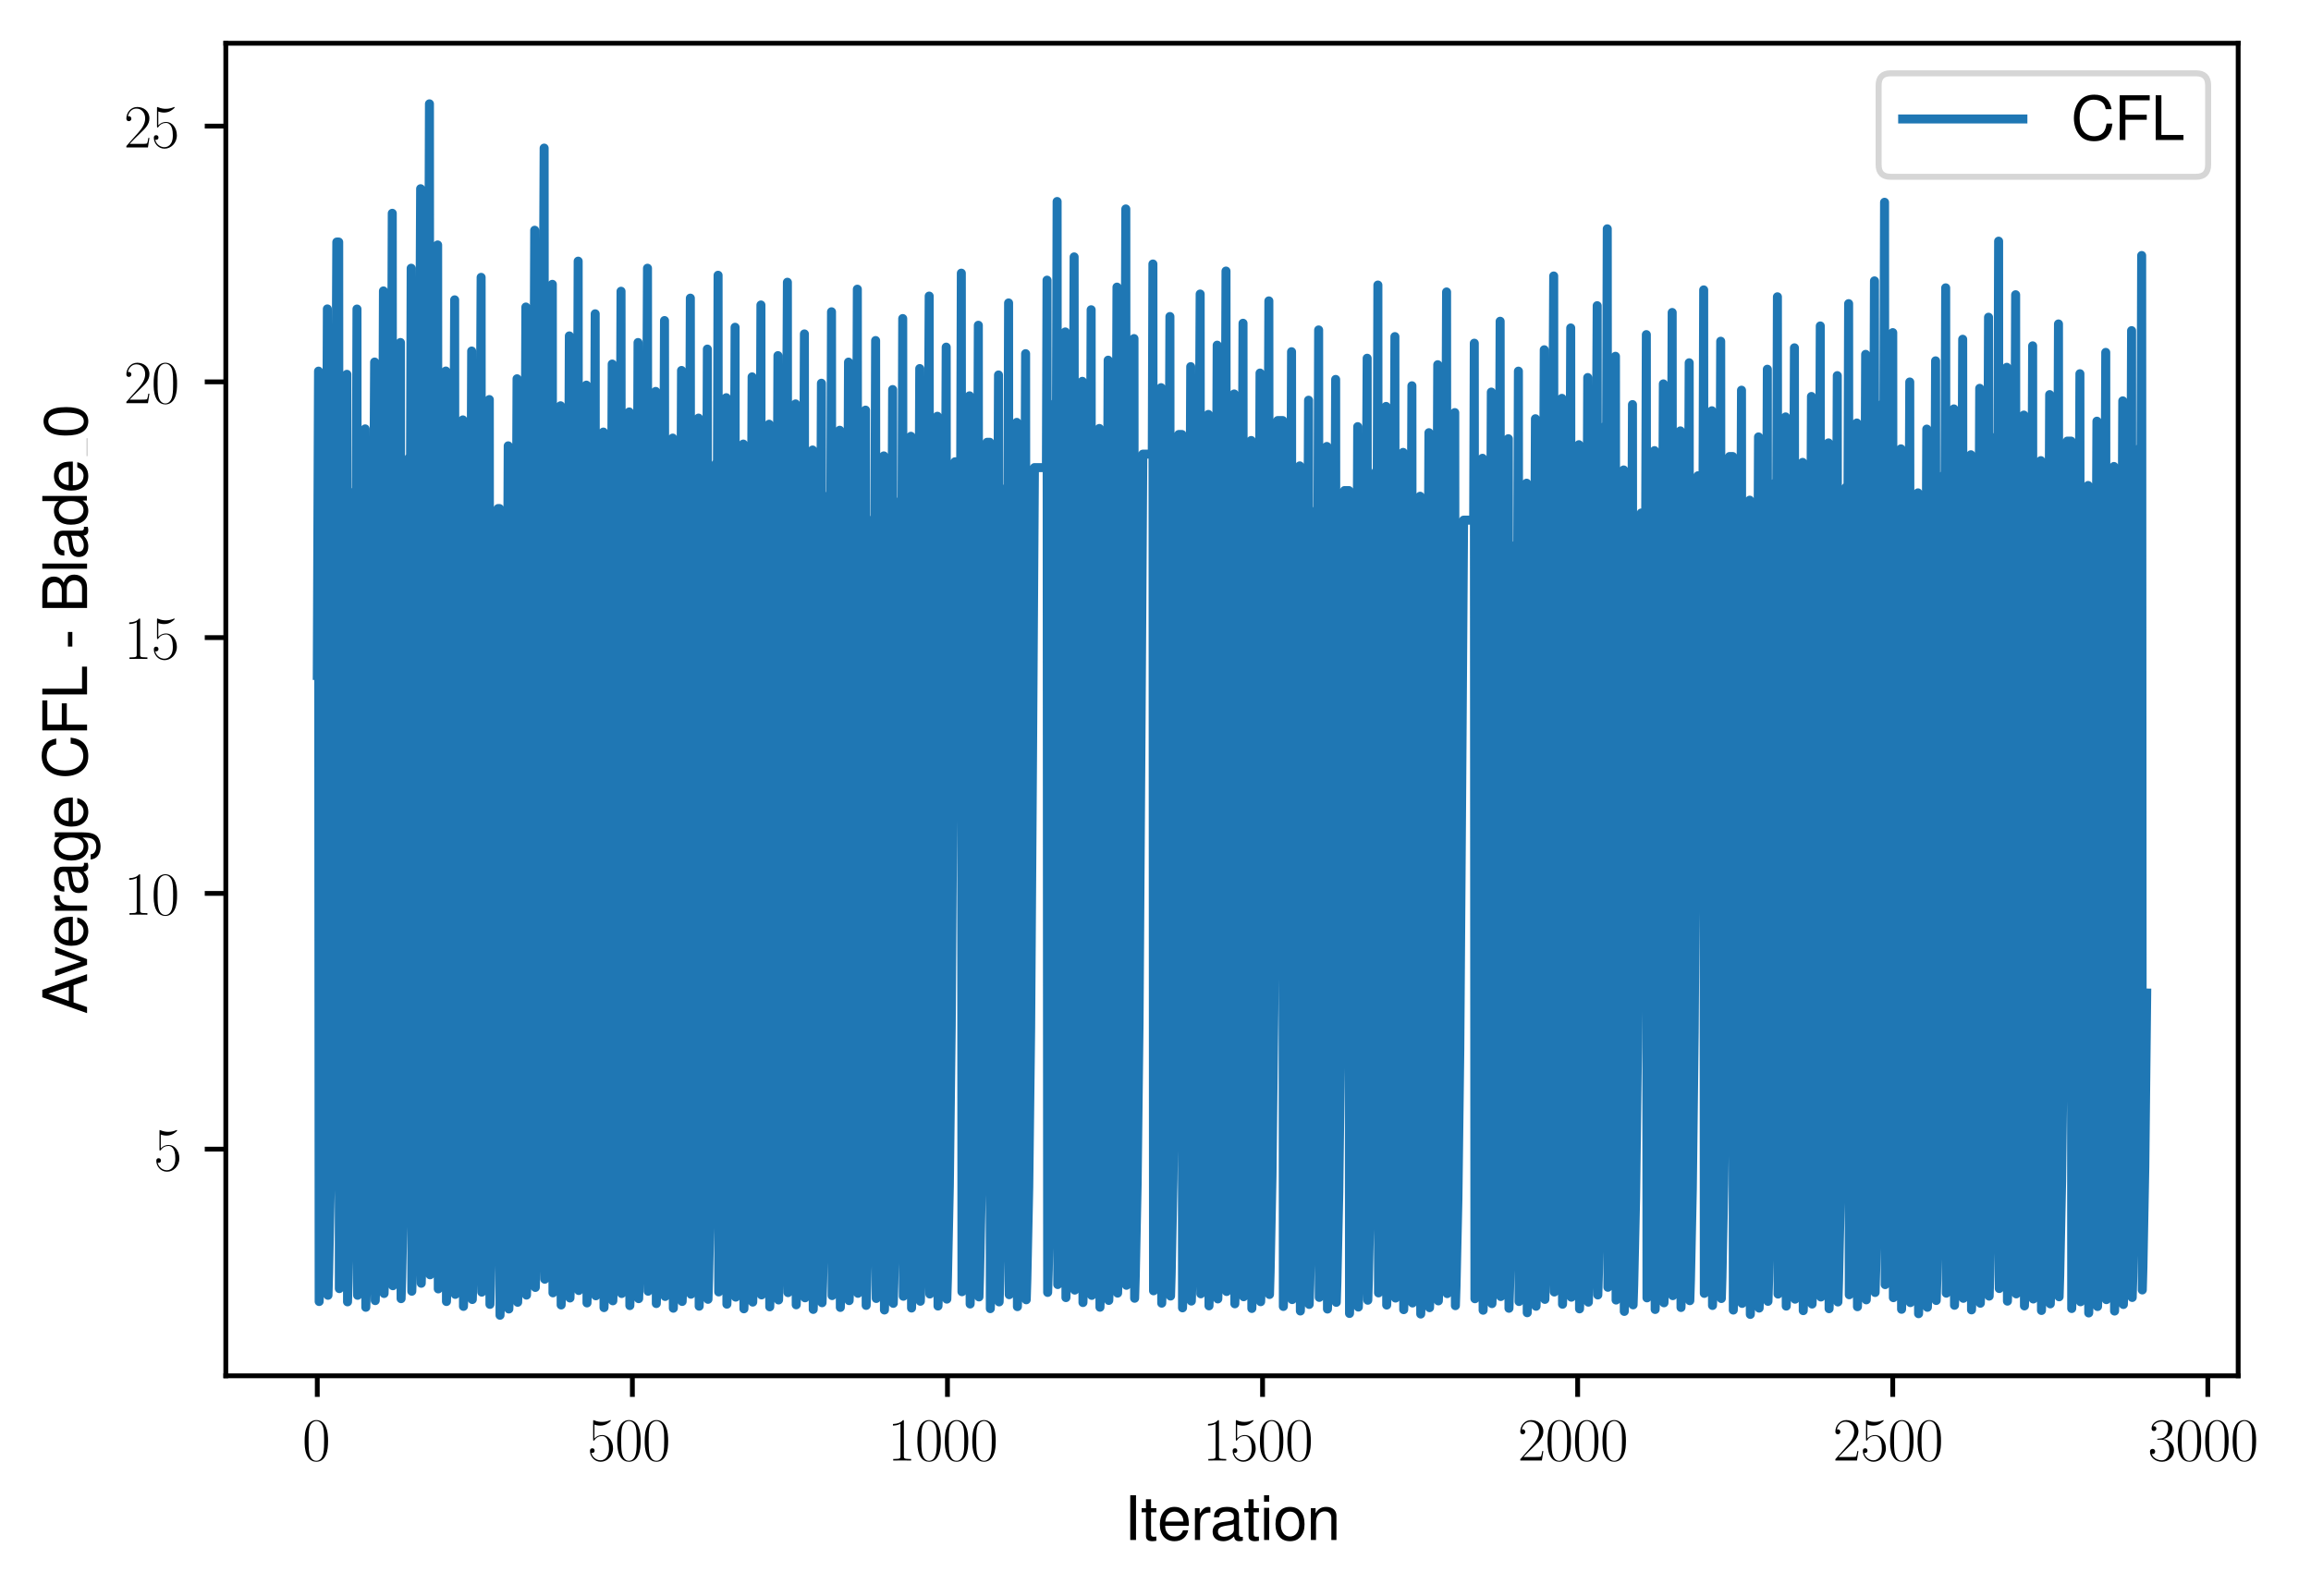 <?xml version="1.0" encoding="utf-8" standalone="no"?>
<!DOCTYPE svg PUBLIC "-//W3C//DTD SVG 1.1//EN"
  "http://www.w3.org/Graphics/SVG/1.1/DTD/svg11.dtd">
<svg xmlns:xlink="http://www.w3.org/1999/xlink" width="384.482pt" height="265.601pt" viewBox="0 0 384.482 265.601" xmlns="http://www.w3.org/2000/svg" version="1.1">
 <defs>
  <style type="text/css">*{stroke-linejoin: round; stroke-linecap: butt}</style>
 </defs>
 <g id="figure_1">
  <g id="patch_1">
   <path d="M 0 265.601 
L 384.482 265.601 
L 384.482 0 
L 0 0 
z
" style="fill: #ffffff"/>
  </g>
  <g id="axes_1">
   <g id="patch_2">
    <path d="M 37.567 228.96 
L 372.367 228.96 
L 372.367 7.2 
L 37.567 7.2 
z
" style="fill: #ffffff"/>
   </g>
   <g id="matplotlib.axis_1">
    <g id="xtick_1">
     <g id="line2d_1">
      <defs>
       <path id="m7577421828" d="M 0 0 
L 0 3.5 
" style="stroke: #000000; stroke-width: 0.8"/>
      </defs>
      <g>
       <use xlink:href="#m7577421828" x="52.786" y="228.96" style="stroke: #000000; stroke-width: 0.8"/>
      </g>
     </g>
     <g id="text_1">
      <!-- $\mathdefault{0}$ -->
      <g transform="translate(50.295 243.058) scale(0.1 -0.1)">
       <defs>
        <path id="CMR17-30" d="M 2688 2038 
C 2688 2430 2682 3099 2413 3613 
C 2176 4063 1798 4224 1466 4224 
C 1158 4224 768 4082 525 3620 
C 269 3137 243 2539 243 2038 
C 243 1671 250 1112 448 623 
C 723 -39 1216 -128 1466 -128 
C 1760 -128 2208 -7 2470 604 
C 2662 1048 2688 1568 2688 2038 
z
M 1466 -26 
C 1056 -26 813 328 723 816 
C 653 1196 653 1749 653 2109 
C 653 2604 653 3015 736 3407 
C 858 3954 1216 4121 1466 4121 
C 1728 4121 2067 3947 2189 3420 
C 2272 3054 2278 2623 2278 2109 
C 2278 1691 2278 1176 2202 797 
C 2067 96 1690 -26 1466 -26 
z
" transform="scale(0.016)"/>
       </defs>
       <use xlink:href="#CMR17-30" transform="scale(0.996)"/>
      </g>
     </g>
    </g>
    <g id="xtick_2">
     <g id="line2d_2">
      <g>
       <use xlink:href="#m7577421828" x="105.208" y="228.96" style="stroke: #000000; stroke-width: 0.8"/>
      </g>
     </g>
     <g id="text_2">
      <!-- $\mathdefault{500}$ -->
      <g transform="translate(97.736 243.058) scale(0.1 -0.1)">
       <defs>
        <path id="CMR17-35" d="M 730 3750 
C 794 3724 1056 3641 1325 3641 
C 1920 3641 2246 3961 2432 4140 
C 2432 4191 2432 4224 2394 4224 
C 2387 4224 2374 4224 2323 4198 
C 2099 4102 1837 4032 1517 4032 
C 1325 4032 1037 4055 723 4191 
C 653 4224 640 4224 634 4224 
C 602 4224 595 4217 595 4090 
L 595 2231 
C 595 2113 595 2080 659 2080 
C 691 2080 704 2093 736 2139 
C 941 2435 1222 2560 1542 2560 
C 1766 2560 2246 2415 2246 1293 
C 2246 1087 2246 716 2054 422 
C 1894 159 1645 25 1370 25 
C 947 25 518 319 403 812 
C 429 806 480 793 506 793 
C 589 793 749 838 749 1036 
C 749 1209 627 1280 506 1280 
C 358 1280 262 1190 262 1011 
C 262 454 704 -128 1382 -128 
C 2042 -128 2669 441 2669 1267 
C 2669 2054 2170 2662 1549 2662 
C 1222 2662 947 2540 730 2304 
L 730 3750 
z
" transform="scale(0.016)"/>
       </defs>
       <use xlink:href="#CMR17-35" transform="scale(0.996)"/>
       <use xlink:href="#CMR17-30" transform="translate(45.69 0) scale(0.996)"/>
       <use xlink:href="#CMR17-30" transform="translate(91.381 0) scale(0.996)"/>
      </g>
     </g>
    </g>
    <g id="xtick_3">
     <g id="line2d_3">
      <g>
       <use xlink:href="#m7577421828" x="157.63" y="228.96" style="stroke: #000000; stroke-width: 0.8"/>
      </g>
     </g>
     <g id="text_3">
      <!-- $\mathdefault{1000}$ -->
      <g transform="translate(147.667 243.058) scale(0.1 -0.1)">
       <defs>
        <path id="CMR17-31" d="M 1702 4083 
C 1702 4217 1696 4224 1606 4224 
C 1357 3927 979 3833 621 3820 
C 602 3820 570 3820 563 3808 
C 557 3795 557 3782 557 3648 
C 755 3648 1088 3686 1344 3839 
L 1344 467 
C 1344 243 1331 166 781 166 
L 589 166 
L 589 0 
C 896 6 1216 12 1523 12 
C 1830 12 2150 6 2458 0 
L 2458 166 
L 2266 166 
C 1715 166 1702 236 1702 467 
L 1702 4083 
z
" transform="scale(0.016)"/>
       </defs>
       <use xlink:href="#CMR17-31" transform="scale(0.996)"/>
       <use xlink:href="#CMR17-30" transform="translate(45.69 0) scale(0.996)"/>
       <use xlink:href="#CMR17-30" transform="translate(91.381 0) scale(0.996)"/>
       <use xlink:href="#CMR17-30" transform="translate(137.071 0) scale(0.996)"/>
      </g>
     </g>
    </g>
    <g id="xtick_4">
     <g id="line2d_4">
      <g>
       <use xlink:href="#m7577421828" x="210.052" y="228.96" style="stroke: #000000; stroke-width: 0.8"/>
      </g>
     </g>
     <g id="text_4">
      <!-- $\mathdefault{1500}$ -->
      <g transform="translate(200.09 243.058) scale(0.1 -0.1)">
       <use xlink:href="#CMR17-31" transform="scale(0.996)"/>
       <use xlink:href="#CMR17-35" transform="translate(45.69 0) scale(0.996)"/>
       <use xlink:href="#CMR17-30" transform="translate(91.381 0) scale(0.996)"/>
       <use xlink:href="#CMR17-30" transform="translate(137.071 0) scale(0.996)"/>
      </g>
     </g>
    </g>
    <g id="xtick_5">
     <g id="line2d_5">
      <g>
       <use xlink:href="#m7577421828" x="262.475" y="228.96" style="stroke: #000000; stroke-width: 0.8"/>
      </g>
     </g>
     <g id="text_5">
      <!-- $\mathdefault{2000}$ -->
      <g transform="translate(252.512 243.058) scale(0.1 -0.1)">
       <defs>
        <path id="CMR17-32" d="M 2669 990 
L 2554 990 
C 2490 537 2438 460 2413 422 
C 2381 371 1920 371 1830 371 
L 602 371 
C 832 620 1280 1073 1824 1596 
C 2214 1966 2669 2400 2669 3033 
C 2669 3788 2067 4224 1395 4224 
C 691 4224 262 3603 262 3027 
C 262 2777 448 2745 525 2745 
C 589 2745 781 2783 781 3007 
C 781 3206 614 3264 525 3264 
C 486 3264 448 3257 422 3244 
C 544 3788 915 4057 1306 4057 
C 1862 4057 2227 3616 2227 3033 
C 2227 2477 1901 1998 1536 1583 
L 262 147 
L 262 0 
L 2515 0 
L 2669 990 
z
" transform="scale(0.016)"/>
       </defs>
       <use xlink:href="#CMR17-32" transform="scale(0.996)"/>
       <use xlink:href="#CMR17-30" transform="translate(45.69 0) scale(0.996)"/>
       <use xlink:href="#CMR17-30" transform="translate(91.381 0) scale(0.996)"/>
       <use xlink:href="#CMR17-30" transform="translate(137.071 0) scale(0.996)"/>
      </g>
     </g>
    </g>
    <g id="xtick_6">
     <g id="line2d_6">
      <g>
       <use xlink:href="#m7577421828" x="314.897" y="228.96" style="stroke: #000000; stroke-width: 0.8"/>
      </g>
     </g>
     <g id="text_6">
      <!-- $\mathdefault{2500}$ -->
      <g transform="translate(304.934 243.058) scale(0.1 -0.1)">
       <use xlink:href="#CMR17-32" transform="scale(0.996)"/>
       <use xlink:href="#CMR17-35" transform="translate(45.69 0) scale(0.996)"/>
       <use xlink:href="#CMR17-30" transform="translate(91.381 0) scale(0.996)"/>
       <use xlink:href="#CMR17-30" transform="translate(137.071 0) scale(0.996)"/>
      </g>
     </g>
    </g>
    <g id="xtick_7">
     <g id="line2d_7">
      <g>
       <use xlink:href="#m7577421828" x="367.319" y="228.96" style="stroke: #000000; stroke-width: 0.8"/>
      </g>
     </g>
     <g id="text_7">
      <!-- $\mathdefault{3000}$ -->
      <g transform="translate(357.356 243.058) scale(0.1 -0.1)">
       <defs>
        <path id="CMR17-33" d="M 1414 2176 
C 1984 2176 2234 1673 2234 1094 
C 2234 322 1824 25 1453 25 
C 1114 25 563 193 390 691 
C 422 678 454 678 486 678 
C 640 678 755 780 755 947 
C 755 1132 614 1216 486 1216 
C 378 1216 211 1164 211 927 
C 211 335 787 -128 1466 -128 
C 2176 -128 2720 432 2720 1087 
C 2720 1718 2208 2176 1600 2246 
C 2086 2347 2554 2776 2554 3353 
C 2554 3856 2048 4224 1472 4224 
C 890 4224 378 3862 378 3347 
C 378 3123 544 3084 627 3084 
C 762 3084 877 3167 877 3334 
C 877 3500 762 3584 627 3584 
C 602 3584 570 3584 544 3571 
C 730 3999 1235 4076 1459 4076 
C 1683 4076 2106 3966 2106 3347 
C 2106 3167 2080 2851 1862 2574 
C 1670 2329 1453 2316 1242 2297 
C 1210 2297 1062 2284 1037 2284 
C 992 2278 966 2272 966 2227 
C 966 2182 973 2176 1101 2176 
L 1414 2176 
z
" transform="scale(0.016)"/>
       </defs>
       <use xlink:href="#CMR17-33" transform="scale(0.996)"/>
       <use xlink:href="#CMR17-30" transform="translate(45.69 0) scale(0.996)"/>
       <use xlink:href="#CMR17-30" transform="translate(91.381 0) scale(0.996)"/>
       <use xlink:href="#CMR17-30" transform="translate(137.071 0) scale(0.996)"/>
      </g>
     </g>
    </g>
    <g id="text_8">
     <!-- Iteration -->
     <g transform="translate(187.02 256.279) scale(0.1 -0.1)">
      <defs>
       <path id="NimbusSanL-Regu-49" d="M 1242 4672 
L 640 4672 
L 640 0 
L 1242 0 
L 1242 4672 
z
" transform="scale(0.016)"/>
       <path id="NimbusSanL-Regu-74" d="M 1626 3328 
L 1075 3328 
L 1075 4249 
L 544 4249 
L 544 3328 
L 90 3328 
L 90 2892 
L 544 2892 
L 544 402 
C 544 64 774 -128 1190 -128 
C 1318 -128 1446 -116 1626 -84 
L 1626 364 
C 1555 345 1472 339 1370 339 
C 1139 339 1075 402 1075 634 
L 1075 2892 
L 1626 2892 
L 1626 3328 
z
" transform="scale(0.016)"/>
       <path id="NimbusSanL-Regu-65" d="M 3283 1484 
C 3283 1998 3245 2311 3149 2565 
C 2931 3123 2419 3456 1792 3456 
C 858 3456 256 2734 256 1619 
C 256 545 838 -128 1779 -128 
C 2547 -128 3078 307 3213 1018 
L 2675 1018 
C 2528 588 2227 364 1798 364 
C 1459 364 1171 514 992 787 
C 864 974 819 1161 813 1484 
L 3283 1484 
z
M 826 1920 
C 870 2552 1248 2963 1786 2963 
C 2310 2963 2714 2519 2714 1959 
C 2714 1946 2714 1933 2707 1920 
L 826 1920 
z
" transform="scale(0.016)"/>
       <path id="NimbusSanL-Regu-72" d="M 442 3328 
L 442 0 
L 979 0 
L 979 1727 
C 979 2203 1101 2514 1357 2698 
C 1523 2819 1683 2857 2054 2863 
L 2054 3404 
C 1965 3449 1920 3456 1850 3456 
C 1504 3456 1242 3251 934 2750 
L 934 3328 
L 442 3328 
z
" transform="scale(0.016)"/>
       <path id="NimbusSanL-Regu-61" d="M 3424 332 
C 3366 320 3341 320 3309 320 
C 3123 320 3021 415 3021 581 
L 3021 2542 
C 3021 3135 2586 3456 1760 3456 
C 1274 3456 870 3315 646 3065 
C 493 2893 429 2702 416 2370 
L 954 2370 
C 998 2778 1242 2963 1741 2963 
C 2221 2963 2490 2784 2490 2466 
L 2490 2326 
C 2490 2103 2355 2007 1933 1956 
C 1178 1861 1062 1835 858 1753 
C 467 1593 269 1294 269 861 
C 269 256 691 -128 1370 -128 
C 1792 -128 2131 19 2509 364 
C 2547 25 2714 -128 3059 -128 
C 3168 -128 3251 -116 3424 -71 
L 3424 332 
z
M 2490 1071 
C 2490 893 2438 785 2278 638 
C 2061 441 1798 339 1485 339 
C 1069 339 826 536 826 874 
C 826 1224 1062 1402 1632 1485 
C 2195 1562 2310 1587 2490 1670 
L 2490 1071 
z
" transform="scale(0.016)"/>
       <path id="NimbusSanL-Regu-69" d="M 960 3358 
L 429 3358 
L 429 0 
L 960 0 
L 960 3358 
z
M 960 4672 
L 422 4672 
L 422 3999 
L 960 3999 
L 960 4672 
z
" transform="scale(0.016)"/>
       <path id="NimbusSanL-Regu-6f" d="M 1741 3456 
C 800 3456 230 2784 230 1663 
C 230 543 794 -128 1747 -128 
C 2688 -128 3264 543 3264 1638 
C 3264 2791 2707 3456 1741 3456 
z
M 1747 2963 
C 2349 2963 2707 2472 2707 1644 
C 2707 861 2336 364 1747 364 
C 1152 364 787 855 787 1663 
C 787 2466 1152 2963 1747 2963 
z
" transform="scale(0.016)"/>
       <path id="NimbusSanL-Regu-6e" d="M 448 3328 
L 448 0 
L 986 0 
L 986 1835 
C 986 2539 1344 2988 1894 2988 
C 2317 2988 2586 2732 2586 2328 
L 2586 0 
L 3117 0 
L 3117 2539 
C 3117 3097 2701 3456 2054 3456 
C 1555 3456 1235 3263 941 2796 
L 941 3328 
L 448 3328 
z
" transform="scale(0.016)"/>
      </defs>
      <use xlink:href="#NimbusSanL-Regu-49" transform="scale(0.996)"/>
      <use xlink:href="#NimbusSanL-Regu-74" transform="translate(27.695 0) scale(0.996)"/>
      <use xlink:href="#NimbusSanL-Regu-65" transform="translate(55.39 0) scale(0.996)"/>
      <use xlink:href="#NimbusSanL-Regu-72" transform="translate(110.782 0) scale(0.996)"/>
      <use xlink:href="#NimbusSanL-Regu-61" transform="translate(142.961 0) scale(0.996)"/>
      <use xlink:href="#NimbusSanL-Regu-74" transform="translate(198.353 0) scale(0.996)"/>
      <use xlink:href="#NimbusSanL-Regu-69" transform="translate(226.048 0) scale(0.996)"/>
      <use xlink:href="#NimbusSanL-Regu-6f" transform="translate(248.165 0) scale(0.996)"/>
      <use xlink:href="#NimbusSanL-Regu-6e" transform="translate(303.556 0) scale(0.996)"/>
     </g>
    </g>
   </g>
   <g id="matplotlib.axis_2">
    <g id="ytick_1">
     <g id="line2d_8">
      <defs>
       <path id="m959d1b0e6d" d="M 0 0 
L -3.5 0 
" style="stroke: #000000; stroke-width: 0.8"/>
      </defs>
      <g>
       <use xlink:href="#m959d1b0e6d" x="37.567" y="191.235" style="stroke: #000000; stroke-width: 0.8"/>
      </g>
     </g>
     <g id="text_9">
      <!-- $\mathdefault{5}$ -->
      <g transform="translate(25.586 194.784) scale(0.1 -0.1)">
       <use xlink:href="#CMR17-35" transform="scale(0.996)"/>
      </g>
     </g>
    </g>
    <g id="ytick_2">
     <g id="line2d_9">
      <g>
       <use xlink:href="#m959d1b0e6d" x="37.567" y="148.673" style="stroke: #000000; stroke-width: 0.8"/>
      </g>
     </g>
     <g id="text_10">
      <!-- $\mathdefault{10}$ -->
      <g transform="translate(20.605 152.222) scale(0.1 -0.1)">
       <use xlink:href="#CMR17-31" transform="scale(0.996)"/>
       <use xlink:href="#CMR17-30" transform="translate(45.69 0) scale(0.996)"/>
      </g>
     </g>
    </g>
    <g id="ytick_3">
     <g id="line2d_10">
      <g>
       <use xlink:href="#m959d1b0e6d" x="37.567" y="106.111" style="stroke: #000000; stroke-width: 0.8"/>
      </g>
     </g>
     <g id="text_11">
      <!-- $\mathdefault{15}$ -->
      <g transform="translate(20.605 109.66) scale(0.1 -0.1)">
       <use xlink:href="#CMR17-31" transform="scale(0.996)"/>
       <use xlink:href="#CMR17-35" transform="translate(45.69 0) scale(0.996)"/>
      </g>
     </g>
    </g>
    <g id="ytick_4">
     <g id="line2d_11">
      <g>
       <use xlink:href="#m959d1b0e6d" x="37.567" y="63.549" style="stroke: #000000; stroke-width: 0.8"/>
      </g>
     </g>
     <g id="text_12">
      <!-- $\mathdefault{20}$ -->
      <g transform="translate(20.605 67.098) scale(0.1 -0.1)">
       <use xlink:href="#CMR17-32" transform="scale(0.996)"/>
       <use xlink:href="#CMR17-30" transform="translate(45.69 0) scale(0.996)"/>
      </g>
     </g>
    </g>
    <g id="ytick_5">
     <g id="line2d_12">
      <g>
       <use xlink:href="#m959d1b0e6d" x="37.567" y="20.987" style="stroke: #000000; stroke-width: 0.8"/>
      </g>
     </g>
     <g id="text_13">
      <!-- $\mathdefault{25}$ -->
      <g transform="translate(20.605 24.536) scale(0.1 -0.1)">
       <use xlink:href="#CMR17-32" transform="scale(0.996)"/>
       <use xlink:href="#CMR17-35" transform="translate(45.69 0) scale(0.996)"/>
      </g>
     </g>
    </g>
    <g id="text_14">
     <!-- Average CFL - Blade_0 -->
     <g transform="translate(14.483 168.779) rotate(-90) scale(0.1 -0.1)">
      <defs>
       <path id="NimbusSanL-Regu-41" d="M 3034 1408 
L 3514 0 
L 4179 0 
L 2541 4672 
L 1773 4672 
L 109 0 
L 742 0 
L 1235 1408 
L 3034 1408 
z
M 2867 1907 
L 1382 1907 
L 2150 4032 
L 2867 1907 
z
" transform="scale(0.016)"/>
       <path id="NimbusSanL-Regu-76" d="M 1824 0 
L 3110 3328 
L 2509 3328 
L 1562 629 
L 666 3328 
L 64 3328 
L 1242 0 
L 1824 0 
z
" transform="scale(0.016)"/>
       <path id="NimbusSanL-Regu-67" d="M 2637 3359 
L 2637 2873 
C 2368 3270 2042 3456 1613 3456 
C 762 3456 186 2714 186 1632 
C 186 1084 333 638 608 320 
C 858 38 1216 -128 1568 -128 
C 1990 -128 2285 51 2586 473 
L 2586 300 
C 2586 -155 2528 -441 2394 -634 
C 2253 -841 1978 -960 1651 -960 
C 1408 -960 1190 -894 1043 -774 
C 922 -674 870 -581 838 -375 
L 294 -375 
C 352 -1031 845 -1408 1632 -1408 
C 2131 -1408 2560 -1248 2778 -980 
C 3034 -661 3130 -222 3130 568 
L 3130 3359 
L 2637 3359 
z
M 1670 2963 
C 2246 2963 2586 2479 2586 1644 
C 2586 848 2240 364 1677 364 
C 1094 364 742 855 742 1663 
C 742 2466 1101 2963 1670 2963 
z
" transform="scale(0.016)"/>
       <path id="NimbusSanL-Regu-43" d="M 4237 3219 
C 4051 4236 3462 4736 2438 4736 
C 1811 4736 1306 4537 960 4154 
C 538 3696 307 3035 307 2284 
C 307 1522 544 867 986 415 
C 1344 44 1805 -128 2413 -128 
C 3552 -128 4192 485 4333 1712 
L 3718 1712 
C 3667 1394 3603 1178 3507 994 
C 3315 612 2918 396 2419 396 
C 1491 396 902 1134 902 2291 
C 902 3480 1466 4211 2368 4211 
C 2746 4211 3098 4096 3290 3918 
C 3462 3759 3558 3562 3629 3219 
L 4237 3219 
z
" transform="scale(0.016)"/>
       <path id="NimbusSanL-Regu-46" d="M 1171 2112 
L 3398 2112 
L 3398 2636 
L 1171 2636 
L 1171 4147 
L 3706 4147 
L 3706 4672 
L 576 4672 
L 576 0 
L 1171 0 
L 1171 2112 
z
" transform="scale(0.016)"/>
       <path id="NimbusSanL-Regu-4c" d="M 1107 4672 
L 512 4672 
L 512 0 
L 3411 0 
L 3411 524 
L 1107 524 
L 1107 4672 
z
" transform="scale(0.016)"/>
       <path id="NimbusSanL-Regu-2d" d="M 1818 1996 
L 294 1996 
L 294 1536 
L 1818 1536 
L 1818 1996 
z
" transform="scale(0.016)"/>
       <path id="NimbusSanL-Regu-42" d="M 506 0 
L 2611 0 
C 3053 0 3379 121 3629 390 
C 3859 632 3987 961 3987 1321 
C 3987 1878 3731 2214 3136 2444 
C 3558 2643 3782 2994 3782 3476 
C 3782 3821 3654 4127 3411 4345 
C 3168 4569 2848 4672 2400 4672 
L 506 4672 
L 506 0 
z
M 1101 2636 
L 1101 4147 
L 2253 4147 
C 2586 4147 2771 4101 2931 3977 
C 3098 3847 3187 3652 3187 3391 
C 3187 3138 3098 2936 2931 2806 
C 2771 2682 2586 2636 2253 2636 
L 1101 2636 
z
M 1101 524 
L 1101 2112 
L 2554 2112 
C 2842 2112 3034 2042 3174 1890 
C 3315 1745 3392 1542 3392 1315 
C 3392 1093 3315 891 3174 746 
C 3034 594 2842 524 2554 524 
L 1101 524 
z
" transform="scale(0.016)"/>
       <path id="NimbusSanL-Regu-6c" d="M 973 4672 
L 435 4672 
L 435 0 
L 973 0 
L 973 4672 
z
" transform="scale(0.016)"/>
       <path id="NimbusSanL-Regu-64" d="M 3168 4672 
L 2637 4672 
L 2637 2937 
C 2413 3276 2054 3456 1606 3456 
C 736 3456 166 2759 166 1695 
C 166 568 723 -128 1626 -128 
C 2086 -128 2406 44 2694 460 
L 2694 19 
L 3168 19 
L 3168 4672 
z
M 1696 2956 
C 2272 2956 2637 2447 2637 1651 
C 2637 880 2266 371 1702 371 
C 1114 371 723 887 723 1663 
C 723 2440 1114 2956 1696 2956 
z
" transform="scale(0.016)"/>
       <path id="NimbusSanL-Regu-30" d="M 1760 4544 
C 1338 4544 954 4358 717 4044 
C 422 3649 275 3043 275 2207 
C 275 683 787 -128 1760 -128 
C 2720 -128 3245 683 3245 2169 
C 3245 3049 3104 3636 2803 4044 
C 2566 4364 2189 4544 1760 4544 
z
M 1760 4044 
C 2368 4044 2669 3432 2669 2220 
C 2669 938 2374 339 1747 339 
C 1152 339 851 964 851 2201 
C 851 3438 1152 4044 1760 4044 
z
" transform="scale(0.016)"/>
      </defs>
      <use xlink:href="#NimbusSanL-Regu-41" transform="scale(0.996)"/>
      <use xlink:href="#NimbusSanL-Regu-76" transform="translate(62.466 0) scale(0.996)"/>
      <use xlink:href="#NimbusSanL-Regu-65" transform="translate(109.788 0) scale(0.996)"/>
      <use xlink:href="#NimbusSanL-Regu-72" transform="translate(165.18 0) scale(0.996)"/>
      <use xlink:href="#NimbusSanL-Regu-61" transform="translate(197.359 0) scale(0.996)"/>
      <use xlink:href="#NimbusSanL-Regu-67" transform="translate(252.751 0) scale(0.996)"/>
      <use xlink:href="#NimbusSanL-Regu-65" transform="translate(308.143 0) scale(0.996)"/>
      <use xlink:href="#NimbusSanL-Regu-43" transform="translate(391.229 0) scale(0.996)"/>
      <use xlink:href="#NimbusSanL-Regu-46" transform="translate(463.159 0) scale(0.996)"/>
      <use xlink:href="#NimbusSanL-Regu-4c" transform="translate(524.031 0) scale(0.996)"/>
      <use xlink:href="#NimbusSanL-Regu-2d" transform="translate(607.118 0) scale(0.996)"/>
      <use xlink:href="#NimbusSanL-Regu-42" transform="translate(667.988 0) scale(0.996)"/>
      <use xlink:href="#NimbusSanL-Regu-6c" transform="translate(734.438 0) scale(0.996)"/>
      <use xlink:href="#NimbusSanL-Regu-61" transform="translate(756.555 0) scale(0.996)"/>
      <use xlink:href="#NimbusSanL-Regu-64" transform="translate(811.947 0) scale(0.996)"/>
      <use xlink:href="#NimbusSanL-Regu-65" transform="translate(867.339 0) scale(0.996)"/>
      <use xlink:href="#NimbusSanL-Regu-30" transform="translate(958.596 0) scale(0.996)"/>
      <path d="M 928.708 0 
L 958.596 0 
L 958.596 0.399 
L 928.708 0.399 
L 928.708 0 
z
"/>
     </g>
    </g>
   </g>
   <g id="line2d_13">
    <path d="M 52.786 112.408 
L 52.995 61.762 
L 53.1 216.594 
L 53.205 213.153 
L 53.519 198.124 
L 53.834 172.154 
L 54.149 127.279 
L 54.463 51.409 
L 54.568 215.558 
L 54.673 211.91 
L 54.987 195.977 
L 55.302 168.444 
L 55.616 121.08 
L 56.036 40.279 
L 56.35 40.279 
L 56.455 214.445 
L 56.56 210.575 
L 56.874 193.669 
L 57.189 164.457 
L 57.504 114.098 
L 57.713 62.292 
L 57.818 216.647 
L 57.923 213.216 
L 58.237 198.234 
L 58.552 172.348 
L 58.867 127.773 
L 59.181 81.562 
L 59.286 81.562 
L 59.391 51.428 
L 59.496 215.56 
L 59.6 211.913 
L 59.915 195.981 
L 60.229 168.451 
L 60.544 120.912 
L 60.754 71.373 
L 60.859 217.555 
L 60.963 214.306 
L 61.278 200.117 
L 61.592 175.598 
L 61.907 133.233 
L 62.326 60.249 
L 62.431 216.442 
L 62.536 212.971 
L 62.851 197.81 
L 63.165 171.613 
L 63.48 126.401 
L 63.794 48.414 
L 63.899 215.259 
L 64.004 211.551 
L 64.318 195.356 
L 64.633 167.371 
L 64.947 119.014 
L 65.262 35.495 
L 65.367 213.967 
L 65.472 210.001 
L 65.786 192.677 
L 66.101 162.742 
L 66.415 111.014 
L 66.625 56.998 
L 66.73 216.117 
L 66.835 212.581 
L 67.149 197.136 
L 67.464 170.447 
L 67.778 124.327 
L 68.093 76.163 
L 68.303 76.163 
L 68.407 44.636 
L 68.512 214.881 
L 68.617 211.098 
L 68.932 194.573 
L 69.246 166.017 
L 69.561 116.673 
L 69.98 31.407 
L 70.085 213.558 
L 70.19 209.51 
L 70.504 191.829 
L 70.819 161.277 
L 71.133 108.483 
L 71.448 17.28 
L 71.553 212.145 
L 71.658 207.815 
L 71.972 188.9 
L 72.287 156.215 
L 72.601 99.735 
L 72.811 40.762 
L 72.916 214.494 
L 73.021 210.633 
L 73.335 193.769 
L 73.65 164.629 
L 73.964 114.275 
L 74.174 61.745 
L 74.279 216.592 
L 74.383 213.151 
L 74.698 198.12 
L 75.013 172.148 
L 75.327 127.277 
L 75.642 49.896 
L 75.746 215.407 
L 75.851 211.729 
L 76.166 195.663 
L 76.48 167.902 
L 76.795 119.935 
L 77.005 69.877 
L 77.109 217.405 
L 77.214 214.127 
L 77.529 199.807 
L 77.843 175.061 
L 78.158 132.302 
L 78.472 58.418 
L 78.577 216.259 
L 78.682 212.752 
L 78.997 197.431 
L 79.311 170.956 
L 79.626 125.207 
L 80.045 46.154 
L 80.15 215.033 
L 80.255 211.28 
L 80.569 194.887 
L 80.884 166.561 
L 81.198 117.613 
L 81.408 66.492 
L 81.513 217.067 
L 81.618 213.72 
L 81.932 199.105 
L 82.247 173.849 
L 82.561 130.206 
L 82.876 84.627 
L 83.086 84.627 
L 83.19 218.88 
L 83.295 215.897 
L 83.61 202.865 
L 83.924 180.347 
L 84.239 141.435 
L 84.553 74.195 
L 84.658 217.837 
L 84.763 214.645 
L 85.078 200.702 
L 85.392 176.609 
L 85.707 134.976 
L 86.021 63.034 
L 86.126 216.721 
L 86.231 213.305 
L 86.545 198.388 
L 86.86 172.609 
L 87.175 128.065 
L 87.489 51.092 
L 87.594 215.527 
L 87.699 211.872 
L 88.013 195.911 
L 88.328 168.33 
L 88.642 120.671 
L 88.957 38.315 
L 89.062 214.249 
L 89.167 210.339 
L 89.481 193.262 
L 89.796 163.752 
L 90.11 112.76 
L 90.53 24.644 
L 90.634 212.882 
L 90.739 208.699 
L 91.054 190.427 
L 91.368 158.854 
L 91.683 104.295 
L 91.893 47.314 
L 91.997 215.149 
L 92.102 211.419 
L 92.417 195.128 
L 92.731 166.977 
L 93.046 118.332 
L 93.256 67.527 
L 93.36 217.17 
L 93.465 213.845 
L 93.78 199.319 
L 94.094 174.22 
L 94.409 130.847 
L 94.723 55.9 
L 94.828 216.007 
L 94.933 212.449 
L 95.248 196.908 
L 95.562 170.053 
L 95.877 123.648 
L 96.191 43.459 
L 96.296 214.763 
L 96.401 210.956 
L 96.715 194.329 
L 97.03 165.595 
L 97.344 115.945 
L 97.554 64.09 
L 97.659 216.826 
L 97.764 213.432 
L 98.078 198.607 
L 98.393 172.988 
L 98.707 128.719 
L 99.022 52.222 
L 99.127 215.639 
L 99.232 212.008 
L 99.546 196.146 
L 99.861 168.735 
L 100.175 121.37 
L 100.385 71.903 
L 100.49 217.608 
L 100.595 214.37 
L 100.909 200.227 
L 101.224 175.787 
L 101.538 133.556 
L 101.853 60.581 
L 101.958 216.475 
L 102.062 213.011 
L 102.377 197.879 
L 102.692 171.731 
L 103.006 126.546 
L 103.321 48.468 
L 103.425 215.264 
L 103.53 211.558 
L 103.845 195.367 
L 104.159 167.39 
L 104.474 119.046 
L 104.684 68.555 
L 104.788 217.273 
L 104.893 213.968 
L 105.208 199.533 
L 105.522 174.588 
L 105.837 131.484 
L 106.151 57 
L 106.256 216.117 
L 106.361 212.581 
L 106.676 197.136 
L 106.99 170.447 
L 107.305 124.329 
L 107.724 44.636 
L 107.829 214.881 
L 107.934 211.098 
L 108.248 194.573 
L 108.563 166.017 
L 108.877 116.673 
L 109.087 65.139 
L 109.192 216.931 
L 109.297 213.558 
L 109.611 198.824 
L 109.926 173.364 
L 110.24 129.368 
L 110.555 53.345 
L 110.66 215.752 
L 110.765 212.143 
L 111.079 196.378 
L 111.394 169.138 
L 111.708 122.066 
L 111.918 72.904 
L 112.023 217.708 
L 112.128 214.49 
L 112.442 200.434 
L 112.757 176.146 
L 113.071 134.176 
L 113.386 61.652 
L 113.491 216.583 
L 113.595 213.14 
L 113.91 198.101 
L 114.224 172.114 
L 114.539 127.209 
L 114.853 49.614 
L 114.958 215.379 
L 115.063 211.695 
L 115.378 195.605 
L 115.692 167.801 
L 116.007 119.756 
L 116.216 69.577 
L 116.321 217.375 
L 116.426 214.091 
L 116.741 199.744 
L 117.055 174.954 
L 117.37 132.117 
L 117.684 58.093 
L 117.789 216.227 
L 117.894 212.713 
L 118.209 197.363 
L 118.523 170.839 
L 118.838 125.006 
L 119.152 77.138 
L 119.362 77.138 
L 119.467 45.806 
L 119.571 214.998 
L 119.676 211.238 
L 119.991 194.815 
L 120.305 166.436 
L 120.62 117.398 
L 120.83 66.182 
L 120.934 217.036 
L 121.039 213.683 
L 121.354 199.04 
L 121.668 173.738 
L 121.983 130.014 
L 122.297 54.46 
L 122.402 215.863 
L 122.507 212.277 
L 122.822 196.61 
L 123.136 169.538 
L 123.451 122.757 
L 123.66 73.899 
L 123.765 217.807 
L 123.87 214.609 
L 124.185 200.641 
L 124.499 176.503 
L 124.814 134.792 
L 125.128 62.717 
L 125.233 216.689 
L 125.338 213.267 
L 125.652 198.322 
L 125.967 172.496 
L 126.282 127.869 
L 126.596 50.753 
L 126.701 215.493 
L 126.806 211.832 
L 127.12 195.841 
L 127.435 168.209 
L 127.749 120.461 
L 127.959 70.593 
L 128.064 217.477 
L 128.169 214.213 
L 128.483 199.955 
L 128.798 175.318 
L 129.112 132.745 
L 129.427 59.18 
L 129.532 216.335 
L 129.637 212.843 
L 129.951 197.588 
L 130.266 171.228 
L 130.58 125.679 
L 131 46.968 
L 131.104 215.114 
L 131.209 211.378 
L 131.524 195.056 
L 131.838 166.853 
L 132.153 118.118 
L 132.363 67.219 
L 132.467 217.139 
L 132.572 213.808 
L 132.887 199.255 
L 133.201 174.109 
L 133.516 130.656 
L 133.83 55.57 
L 133.935 215.974 
L 134.04 212.41 
L 134.355 196.84 
L 134.669 169.935 
L 134.984 123.443 
L 135.193 74.888 
L 135.298 217.906 
L 135.403 214.728 
L 135.718 200.846 
L 136.032 176.857 
L 136.347 135.405 
L 136.661 63.775 
L 136.766 216.795 
L 136.871 213.394 
L 137.185 198.541 
L 137.5 172.875 
L 137.814 128.524 
L 138.129 82.203 
L 138.234 82.203 
L 138.339 51.885 
L 138.443 215.606 
L 138.548 211.968 
L 138.863 196.076 
L 139.177 168.615 
L 139.492 121.162 
L 139.702 71.602 
L 139.806 217.578 
L 139.911 214.334 
L 140.226 200.164 
L 140.54 175.68 
L 140.855 133.37 
L 141.169 60.26 
L 141.274 216.443 
L 141.379 212.973 
L 141.694 197.812 
L 142.008 171.615 
L 142.323 126.347 
L 142.637 48.124 
L 142.742 215.23 
L 142.847 211.516 
L 143.162 195.296 
L 143.476 167.267 
L 143.791 118.833 
L 144 68.249 
L 144.105 217.242 
L 144.21 213.931 
L 144.524 199.469 
L 144.839 174.478 
L 145.154 131.294 
L 145.468 86.193 
L 145.573 86.193 
L 145.678 56.672 
L 145.783 216.085 
L 145.887 212.542 
L 146.202 197.068 
L 146.517 170.33 
L 146.831 124.126 
L 147.041 75.87 
L 147.146 218.004 
L 147.25 214.846 
L 147.565 201.049 
L 147.88 177.209 
L 148.194 136.013 
L 148.509 64.826 
L 148.613 216.9 
L 148.718 213.521 
L 149.033 198.759 
L 149.347 173.252 
L 149.662 129.175 
L 149.976 83.141 
L 150.081 83.141 
L 150.186 53.01 
L 150.291 215.718 
L 150.396 212.103 
L 150.71 196.309 
L 151.025 169.018 
L 151.339 121.858 
L 151.549 72.605 
L 151.654 217.678 
L 151.759 214.454 
L 152.073 200.372 
L 152.388 176.039 
L 152.702 133.991 
L 153.017 61.333 
L 153.122 216.551 
L 153.227 213.101 
L 153.541 198.035 
L 153.856 172 
L 154.17 127.012 
L 154.59 49.272 
L 154.694 215.345 
L 154.799 211.654 
L 155.114 195.534 
L 155.428 167.678 
L 155.743 119.544 
L 155.953 69.273 
L 156.057 217.345 
L 156.162 214.054 
L 156.477 199.681 
L 156.791 174.845 
L 157.106 131.928 
L 157.42 57.767 
L 157.525 216.194 
L 157.63 212.673 
L 157.945 197.295 
L 158.259 170.722 
L 158.574 124.804 
L 158.888 76.847 
L 159.832 76.847 
L 159.937 45.457 
L 160.041 214.963 
L 160.146 211.196 
L 160.461 194.743 
L 160.775 166.311 
L 161.09 117.182 
L 161.3 65.871 
L 161.404 217.004 
L 161.509 213.646 
L 161.824 198.976 
L 162.138 173.626 
L 162.453 129.822 
L 162.767 54.128 
L 162.872 215.83 
L 162.977 212.237 
L 163.292 196.541 
L 163.606 169.418 
L 163.921 122.551 
L 164.235 73.602 
L 164.655 73.602 
L 164.759 217.778 
L 164.864 214.574 
L 165.179 200.579 
L 165.493 176.396 
L 165.808 134.609 
L 166.122 62.399 
L 166.227 216.657 
L 166.332 213.229 
L 166.647 198.256 
L 166.961 172.382 
L 167.276 127.672 
L 167.59 80.977 
L 167.695 80.977 
L 167.8 50.413 
L 167.905 215.459 
L 168.01 211.791 
L 168.324 195.771 
L 168.639 168.087 
L 168.953 120.251 
L 169.163 70.29 
L 169.268 217.446 
L 169.373 214.176 
L 169.687 199.892 
L 170.002 175.21 
L 170.316 132.558 
L 170.631 58.856 
L 170.736 216.303 
L 170.84 212.804 
L 171.155 197.521 
L 171.47 171.112 
L 171.784 125.478 
L 172.099 77.818 
L 174.091 77.818 
L 174.195 46.622 
L 174.3 215.08 
L 174.405 211.336 
L 174.72 194.984 
L 175.034 166.729 
L 175.349 117.903 
L 175.663 66.91 
L 175.768 66.91 
L 175.873 33.532 
L 175.978 213.771 
L 176.083 209.765 
L 176.397 192.27 
L 176.712 162.039 
L 177.026 109.798 
L 177.236 55.239 
L 177.341 215.941 
L 177.446 212.37 
L 177.76 196.771 
L 178.075 169.816 
L 178.389 123.239 
L 178.704 42.752 
L 178.809 214.693 
L 178.913 210.872 
L 179.228 194.182 
L 179.543 165.342 
L 179.857 115.507 
L 180.067 63.459 
L 180.172 216.763 
L 180.276 213.357 
L 180.591 198.476 
L 180.906 172.762 
L 181.22 128.328 
L 181.535 51.547 
L 181.639 215.572 
L 181.744 211.927 
L 182.059 196.006 
L 182.373 168.494 
L 182.688 120.953 
L 182.898 71.301 
L 183.002 217.547 
L 183.107 214.298 
L 183.422 200.102 
L 183.736 175.572 
L 184.051 133.184 
L 184.365 59.938 
L 184.47 216.411 
L 184.575 212.934 
L 184.89 197.746 
L 185.204 171.5 
L 185.519 126.148 
L 185.833 47.779 
L 185.938 215.195 
L 186.043 211.475 
L 186.357 195.224 
L 186.672 167.144 
L 186.987 118.62 
L 187.301 34.771 
L 187.406 213.894 
L 187.511 209.914 
L 187.825 192.527 
L 188.14 162.482 
L 188.454 110.565 
L 188.664 56.343 
L 188.769 216.052 
L 188.874 212.503 
L 189.188 197 
L 189.503 170.212 
L 189.817 123.922 
L 190.132 75.577 
L 191.705 75.577 
L 191.809 43.933 
L 191.914 214.811 
L 192.019 211.013 
L 192.334 194.427 
L 192.648 165.765 
L 192.963 116.239 
L 193.172 64.513 
L 193.277 216.869 
L 193.382 213.483 
L 193.697 198.694 
L 194.011 173.139 
L 194.326 128.981 
L 194.64 52.674 
L 194.745 215.685 
L 194.85 212.062 
L 195.164 196.239 
L 195.479 168.898 
L 195.793 121.651 
L 196.108 72.306 
L 196.632 72.306 
L 196.737 217.648 
L 196.842 214.418 
L 197.156 200.31 
L 197.471 175.932 
L 197.785 133.806 
L 198.1 61.013 
L 198.205 216.519 
L 198.31 213.063 
L 198.624 197.969 
L 198.939 171.885 
L 199.253 126.814 
L 199.673 48.93 
L 199.778 215.31 
L 199.882 211.613 
L 200.197 195.463 
L 200.511 167.556 
L 200.826 119.332 
L 201.036 68.967 
L 201.141 217.314 
L 201.245 214.017 
L 201.56 199.618 
L 201.874 174.736 
L 202.189 131.739 
L 202.503 57.441 
L 202.608 216.161 
L 202.713 212.634 
L 203.028 197.228 
L 203.342 170.605 
L 203.657 124.602 
L 203.971 45.108 
L 204.076 214.928 
L 204.181 211.154 
L 204.496 194.67 
L 204.81 166.186 
L 205.125 116.966 
L 205.334 65.56 
L 205.439 216.973 
L 205.544 213.609 
L 205.859 198.911 
L 206.173 173.515 
L 206.488 129.629 
L 206.802 53.794 
L 206.907 215.797 
L 207.012 212.197 
L 207.326 196.472 
L 207.641 169.299 
L 207.955 122.344 
L 208.165 73.305 
L 208.27 217.748 
L 208.375 214.538 
L 208.689 200.517 
L 209.004 176.29 
L 209.318 134.425 
L 209.633 62.081 
L 209.738 216.625 
L 209.843 213.191 
L 210.157 198.19 
L 210.472 172.268 
L 210.786 127.475 
L 211.101 50.073 
L 211.206 215.425 
L 211.31 211.75 
L 211.625 195.7 
L 211.94 167.965 
L 212.254 120.04 
L 212.569 69.987 
L 213.407 69.987 
L 213.512 217.416 
L 213.617 214.14 
L 213.932 199.829 
L 214.246 175.101 
L 214.561 132.37 
L 214.875 58.531 
L 214.98 216.27 
L 215.085 212.765 
L 215.399 197.454 
L 215.714 170.996 
L 216.028 125.277 
L 216.238 77.528 
L 216.343 218.17 
L 216.448 215.045 
L 216.762 201.393 
L 217.077 177.803 
L 217.391 137.04 
L 217.706 66.6 
L 217.811 217.077 
L 217.916 213.733 
L 218.23 199.127 
L 218.545 173.887 
L 218.859 130.273 
L 219.174 84.723 
L 219.279 84.723 
L 219.383 54.908 
L 219.488 215.908 
L 219.593 212.33 
L 219.908 196.703 
L 220.222 169.698 
L 220.537 123.033 
L 220.746 74.297 
L 220.851 217.847 
L 220.956 214.657 
L 221.271 200.723 
L 221.585 176.645 
L 221.9 135.039 
L 222.214 63.143 
L 222.319 216.732 
L 222.424 213.319 
L 222.738 198.41 
L 223.053 172.649 
L 223.368 128.133 
L 223.682 81.641 
L 224.416 81.641 
L 224.521 218.581 
L 224.626 215.538 
L 224.94 202.246 
L 225.255 179.277 
L 225.569 139.586 
L 225.884 71 
L 225.989 217.517 
L 226.094 214.261 
L 226.408 200.039 
L 226.723 175.464 
L 227.037 132.997 
L 227.456 59.615 
L 227.561 216.379 
L 227.666 212.895 
L 227.981 197.679 
L 228.295 171.385 
L 228.61 125.948 
L 228.924 78.495 
L 229.134 78.495 
L 229.239 47.434 
L 229.344 215.161 
L 229.449 211.434 
L 229.763 195.153 
L 230.078 167.02 
L 230.392 118.406 
L 230.602 67.634 
L 230.707 217.181 
L 230.812 213.857 
L 231.126 199.341 
L 231.441 174.258 
L 231.755 130.913 
L 232.07 56.014 
L 232.174 216.019 
L 232.279 212.463 
L 232.594 196.932 
L 232.908 170.094 
L 233.223 123.718 
L 233.433 75.284 
L 233.537 217.946 
L 233.642 214.775 
L 233.957 200.928 
L 234.271 176.999 
L 234.586 135.65 
L 234.9 64.199 
L 235.005 216.837 
L 235.11 213.445 
L 235.425 198.629 
L 235.739 173.027 
L 236.054 128.786 
L 236.263 82.581 
L 236.368 218.675 
L 236.473 215.651 
L 236.788 202.441 
L 237.102 179.614 
L 237.417 140.168 
L 237.731 72.007 
L 237.836 217.618 
L 237.941 214.382 
L 238.255 200.248 
L 238.57 175.825 
L 238.885 133.621 
L 239.199 60.692 
L 239.304 216.487 
L 239.409 213.024 
L 239.723 197.902 
L 240.038 171.77 
L 240.352 126.615 
L 240.667 48.587 
L 240.772 215.276 
L 240.877 211.572 
L 241.191 195.392 
L 241.506 167.433 
L 241.82 119.12 
L 242.03 68.662 
L 242.135 217.284 
L 242.24 213.981 
L 242.554 199.555 
L 242.869 174.626 
L 243.183 131.55 
L 243.498 86.561 
L 245.175 86.561 
L 245.28 57.113 
L 245.385 216.129 
L 245.49 212.595 
L 245.804 197.16 
L 246.119 170.488 
L 246.433 124.399 
L 246.643 76.264 
L 246.748 218.044 
L 246.853 214.893 
L 247.167 201.131 
L 247.482 177.35 
L 247.796 136.257 
L 248.111 65.248 
L 248.216 216.942 
L 248.321 213.571 
L 248.635 198.847 
L 248.95 173.403 
L 249.264 129.436 
L 249.579 53.461 
L 249.684 215.763 
L 249.788 212.157 
L 250.103 196.402 
L 250.417 169.179 
L 250.732 122.137 
L 250.942 73.007 
L 251.047 217.718 
L 251.151 214.502 
L 251.466 200.456 
L 251.78 176.183 
L 252.095 134.24 
L 252.409 90.435 
L 252.514 90.435 
L 252.619 61.763 
L 252.724 216.594 
L 252.829 213.153 
L 253.143 198.124 
L 253.458 172.154 
L 253.772 127.278 
L 253.982 80.41 
L 254.087 218.458 
L 254.192 215.391 
L 254.506 201.991 
L 254.821 178.836 
L 255.135 138.824 
L 255.45 69.683 
L 255.555 217.386 
L 255.66 214.103 
L 255.974 199.766 
L 256.289 174.992 
L 256.603 132.182 
L 256.918 58.206 
L 257.023 216.238 
L 257.127 212.726 
L 257.442 197.387 
L 257.757 170.88 
L 258.071 125.076 
L 258.49 45.927 
L 258.595 215.01 
L 258.7 211.253 
L 259.015 194.84 
L 259.329 166.48 
L 259.644 117.473 
L 259.853 66.29 
L 259.958 217.046 
L 260.063 213.696 
L 260.378 199.063 
L 260.692 173.776 
L 261.007 130.081 
L 261.321 54.576 
L 261.426 215.875 
L 261.531 212.29 
L 261.845 196.634 
L 262.16 169.579 
L 262.475 122.828 
L 262.684 74.002 
L 262.789 217.817 
L 262.894 214.622 
L 263.208 200.662 
L 263.523 176.539 
L 263.838 134.856 
L 264.152 62.827 
L 264.257 216.7 
L 264.362 213.281 
L 264.676 198.345 
L 264.991 172.535 
L 265.305 127.937 
L 265.725 50.87 
L 265.83 215.504 
L 265.934 211.846 
L 266.249 195.865 
L 266.563 168.251 
L 266.878 120.534 
L 267.193 70.698 
L 267.297 70.698 
L 267.402 38.078 
L 267.507 214.225 
L 267.612 210.311 
L 267.926 193.213 
L 268.241 163.667 
L 268.556 112.613 
L 268.765 59.292 
L 268.87 216.347 
L 268.975 212.856 
L 269.289 197.612 
L 269.604 171.269 
L 269.919 125.748 
L 270.128 78.207 
L 270.233 218.238 
L 270.338 215.126 
L 270.652 201.534 
L 270.967 178.046 
L 271.282 137.46 
L 271.596 67.326 
L 271.701 217.15 
L 271.806 213.821 
L 272.12 199.278 
L 272.435 174.147 
L 272.749 130.722 
L 273.064 85.37 
L 273.798 85.37 
L 273.903 55.684 
L 274.007 215.986 
L 274.112 212.423 
L 274.427 196.864 
L 274.741 169.976 
L 275.056 123.514 
L 275.266 74.99 
L 275.37 217.916 
L 275.475 214.74 
L 275.79 200.867 
L 276.104 176.894 
L 276.419 135.468 
L 276.733 63.884 
L 276.838 216.806 
L 276.943 213.407 
L 277.258 198.564 
L 277.572 172.914 
L 277.887 128.591 
L 278.201 52.002 
L 278.306 215.618 
L 278.411 211.982 
L 278.725 196.1 
L 279.04 168.657 
L 279.355 121.234 
L 279.564 71.707 
L 279.669 217.588 
L 279.774 214.346 
L 280.088 200.186 
L 280.403 175.717 
L 280.718 133.435 
L 281.032 60.371 
L 281.137 216.454 
L 281.242 212.986 
L 281.556 197.835 
L 281.871 171.655 
L 282.185 126.416 
L 282.5 79.169 
L 283.339 79.169 
L 283.443 48.243 
L 283.548 215.242 
L 283.653 211.531 
L 283.968 195.321 
L 284.282 167.31 
L 284.597 118.907 
L 284.806 68.355 
L 284.911 217.253 
L 285.016 213.944 
L 285.331 199.491 
L 285.645 174.516 
L 285.96 131.36 
L 286.274 56.786 
L 286.379 216.096 
L 286.484 212.556 
L 286.798 197.092 
L 287.113 170.371 
L 287.428 124.196 
L 287.742 75.972 
L 288.266 75.972 
L 288.371 218.015 
L 288.476 214.858 
L 288.791 201.07 
L 289.105 177.245 
L 289.42 136.076 
L 289.734 64.935 
L 289.839 216.911 
L 289.944 213.534 
L 290.258 198.782 
L 290.573 173.291 
L 290.887 129.242 
L 291.097 83.238 
L 291.202 218.741 
L 291.307 215.73 
L 291.621 202.577 
L 291.936 179.849 
L 292.25 140.575 
L 292.565 72.709 
L 292.67 217.688 
L 292.775 214.466 
L 293.089 200.394 
L 293.404 176.076 
L 293.718 134.056 
L 294.033 61.444 
L 294.138 216.562 
L 294.242 213.115 
L 294.557 198.058 
L 294.872 172.04 
L 295.186 127.08 
L 295.501 80.125 
L 295.605 80.125 
L 295.71 49.391 
L 295.815 215.356 
L 295.92 211.668 
L 296.234 195.559 
L 296.549 167.721 
L 296.864 119.618 
L 297.073 69.379 
L 297.178 217.355 
L 297.283 214.067 
L 297.597 199.703 
L 297.912 174.883 
L 298.227 131.993 
L 298.541 57.88 
L 298.646 216.205 
L 298.751 212.687 
L 299.065 197.319 
L 299.38 170.763 
L 299.694 124.874 
L 299.904 76.948 
L 300.009 218.112 
L 300.114 214.975 
L 300.428 201.273 
L 300.743 177.595 
L 301.057 136.68 
L 301.372 65.979 
L 301.477 217.015 
L 301.582 213.659 
L 301.896 198.998 
L 302.211 173.665 
L 302.525 129.889 
L 302.84 54.243 
L 302.945 215.842 
L 303.049 212.251 
L 303.364 196.565 
L 303.678 169.46 
L 303.993 122.622 
L 304.203 73.705 
L 304.308 217.788 
L 304.412 214.586 
L 304.727 200.6 
L 305.041 176.433 
L 305.356 134.672 
L 305.671 62.51 
L 305.775 216.668 
L 305.88 213.243 
L 306.195 198.279 
L 306.509 172.422 
L 306.824 127.74 
L 307.138 81.075 
L 307.453 81.075 
L 307.558 50.531 
L 307.663 215.47 
L 307.767 211.805 
L 308.082 195.795 
L 308.396 168.13 
L 308.711 120.324 
L 308.921 70.395 
L 309.026 217.457 
L 309.13 214.189 
L 309.445 199.914 
L 309.759 175.247 
L 310.074 132.623 
L 310.389 58.968 
L 310.493 216.314 
L 310.598 212.818 
L 310.913 197.545 
L 311.227 171.153 
L 311.542 125.548 
L 311.856 46.742 
L 311.961 215.092 
L 312.066 211.35 
L 312.381 195.009 
L 312.695 166.772 
L 313.01 117.978 
L 313.324 67.017 
L 313.429 67.017 
L 313.534 33.661 
L 313.639 213.783 
L 313.744 209.781 
L 314.058 192.297 
L 314.373 162.085 
L 314.687 109.878 
L 314.897 55.354 
L 315.002 215.953 
L 315.107 212.384 
L 315.421 196.795 
L 315.736 169.858 
L 316.05 123.31 
L 316.26 74.695 
L 316.365 217.887 
L 316.469 214.705 
L 316.784 200.806 
L 317.099 176.788 
L 317.413 135.285 
L 317.728 63.569 
L 317.832 216.774 
L 317.937 213.37 
L 318.252 198.499 
L 318.566 172.801 
L 318.881 128.396 
L 319.091 82.02 
L 319.195 218.619 
L 319.3 215.584 
L 319.615 202.325 
L 319.929 179.413 
L 320.244 139.821 
L 320.558 71.406 
L 320.663 217.558 
L 320.768 214.31 
L 321.083 200.124 
L 321.397 175.609 
L 321.712 133.249 
L 322.026 60.05 
L 322.131 216.422 
L 322.236 212.947 
L 322.55 197.769 
L 322.865 171.54 
L 323.18 126.217 
L 323.494 78.882 
L 323.599 78.882 
L 323.704 47.899 
L 323.809 215.207 
L 323.913 211.489 
L 324.228 195.249 
L 324.543 167.186 
L 324.857 118.694 
L 325.067 68.048 
L 325.172 217.222 
L 325.276 213.907 
L 325.591 199.427 
L 325.905 174.406 
L 326.22 131.17 
L 326.535 56.457 
L 326.639 216.063 
L 326.744 212.516 
L 327.059 197.024 
L 327.373 170.253 
L 327.688 123.993 
L 327.898 75.679 
L 328.002 217.985 
L 328.107 214.823 
L 328.422 201.01 
L 328.736 177.141 
L 329.051 135.895 
L 329.365 64.622 
L 329.47 216.88 
L 329.575 213.496 
L 329.89 198.717 
L 330.204 173.178 
L 330.519 129.048 
L 330.833 52.791 
L 330.938 215.696 
L 331.043 212.076 
L 331.357 196.264 
L 331.672 168.939 
L 331.986 121.723 
L 332.301 72.41 
L 332.406 72.41 
L 332.511 40.133 
L 332.616 214.431 
L 332.72 210.557 
L 333.035 193.639 
L 333.349 164.404 
L 333.664 113.885 
L 333.874 61.124 
L 333.979 216.53 
L 334.083 213.076 
L 334.398 197.992 
L 334.712 171.925 
L 335.027 126.882 
L 335.342 49.049 
L 335.446 215.322 
L 335.551 211.627 
L 335.866 195.488 
L 336.18 167.598 
L 336.495 119.406 
L 336.704 69.074 
L 336.809 217.325 
L 336.914 214.03 
L 337.229 199.64 
L 337.543 174.774 
L 337.858 131.805 
L 338.172 57.554 
L 338.277 216.173 
L 338.382 212.648 
L 338.697 197.251 
L 339.011 170.646 
L 339.326 124.672 
L 339.535 76.657 
L 339.64 218.083 
L 339.745 214.94 
L 340.06 201.212 
L 340.374 177.491 
L 340.689 136.5 
L 341.003 65.668 
L 341.108 216.984 
L 341.213 213.622 
L 341.527 198.934 
L 341.842 173.553 
L 342.156 129.696 
L 342.471 53.91 
L 342.576 215.808 
L 342.681 212.211 
L 342.995 196.496 
L 343.31 169.34 
L 343.624 122.416 
L 343.939 73.408 
L 344.568 73.408 
L 344.673 217.758 
L 344.778 214.55 
L 345.092 200.539 
L 345.407 176.327 
L 345.721 134.488 
L 346.036 62.192 
L 346.14 216.637 
L 346.245 213.204 
L 346.56 198.213 
L 346.874 172.308 
L 347.189 127.544 
L 347.399 80.792 
L 347.503 218.497 
L 347.608 215.436 
L 347.923 202.07 
L 348.237 178.973 
L 348.552 139.06 
L 348.866 70.092 
L 348.971 217.427 
L 349.076 214.152 
L 349.391 199.851 
L 349.705 175.139 
L 350.02 132.435 
L 350.334 58.644 
L 350.439 216.282 
L 350.544 212.779 
L 350.858 197.477 
L 351.173 171.037 
L 351.488 125.347 
L 351.697 77.629 
L 351.802 218.18 
L 351.907 215.057 
L 352.221 201.414 
L 352.536 177.839 
L 352.851 137.102 
L 353.165 66.708 
L 353.27 217.088 
L 353.375 213.746 
L 353.689 199.149 
L 354.004 173.926 
L 354.318 130.34 
L 354.633 55.023 
L 354.738 215.92 
L 354.843 212.344 
L 355.157 196.726 
L 355.472 169.739 
L 355.786 123.105 
L 356.101 74.4 
L 356.206 74.4 
L 356.31 42.521 
L 356.415 214.669 
L 356.52 210.844 
L 356.835 194.134 
L 357.149 165.259 
L 357.149 165.259 
" clip-path="url(#p3cbfee7b7f)" style="fill: none; stroke: #1f77b4; stroke-width: 1.5; stroke-linecap: square"/>
   </g>
   <g id="patch_3">
    <path d="M 37.567 228.96 
L 37.567 7.2 
" style="fill: none; stroke: #000000; stroke-width: 0.8; stroke-linejoin: miter; stroke-linecap: square"/>
   </g>
   <g id="patch_4">
    <path d="M 372.367 228.96 
L 372.367 7.2 
" style="fill: none; stroke: #000000; stroke-width: 0.8; stroke-linejoin: miter; stroke-linecap: square"/>
   </g>
   <g id="patch_5">
    <path d="M 37.567 228.96 
L 372.367 228.96 
" style="fill: none; stroke: #000000; stroke-width: 0.8; stroke-linejoin: miter; stroke-linecap: square"/>
   </g>
   <g id="patch_6">
    <path d="M 37.567 7.2 
L 372.367 7.2 
" style="fill: none; stroke: #000000; stroke-width: 0.8; stroke-linejoin: miter; stroke-linecap: square"/>
   </g>
   <g id="legend_1">
    <g id="patch_7">
     <path d="M 314.548 29.42 
L 365.367 29.42 
Q 367.367 29.42 367.367 27.42 
L 367.367 14.2 
Q 367.367 12.2 365.367 12.2 
L 314.548 12.2 
Q 312.548 12.2 312.548 14.2 
L 312.548 27.42 
Q 312.548 29.42 314.548 29.42 
z
" style="fill: #ffffff; opacity: 0.8; stroke: #cccccc; stroke-linejoin: miter"/>
    </g>
    <g id="line2d_14">
     <path d="M 316.548 19.798 
L 326.548 19.798 
L 336.548 19.798 
" style="fill: none; stroke: #1f77b4; stroke-width: 1.5; stroke-linecap: square"/>
    </g>
    <g id="text_15">
     <!-- CFL -->
     <g transform="translate(344.548 23.298) scale(0.1 -0.1)">
      <use xlink:href="#NimbusSanL-Regu-43" transform="scale(0.996)"/>
      <use xlink:href="#NimbusSanL-Regu-46" transform="translate(71.93 0) scale(0.996)"/>
      <use xlink:href="#NimbusSanL-Regu-4c" transform="translate(132.802 0) scale(0.996)"/>
     </g>
    </g>
   </g>
  </g>
 </g>
 <defs>
  <clipPath id="p3cbfee7b7f">
   <rect x="37.567" y="7.2" width="334.8" height="221.76"/>
  </clipPath>
 </defs>
</svg>
